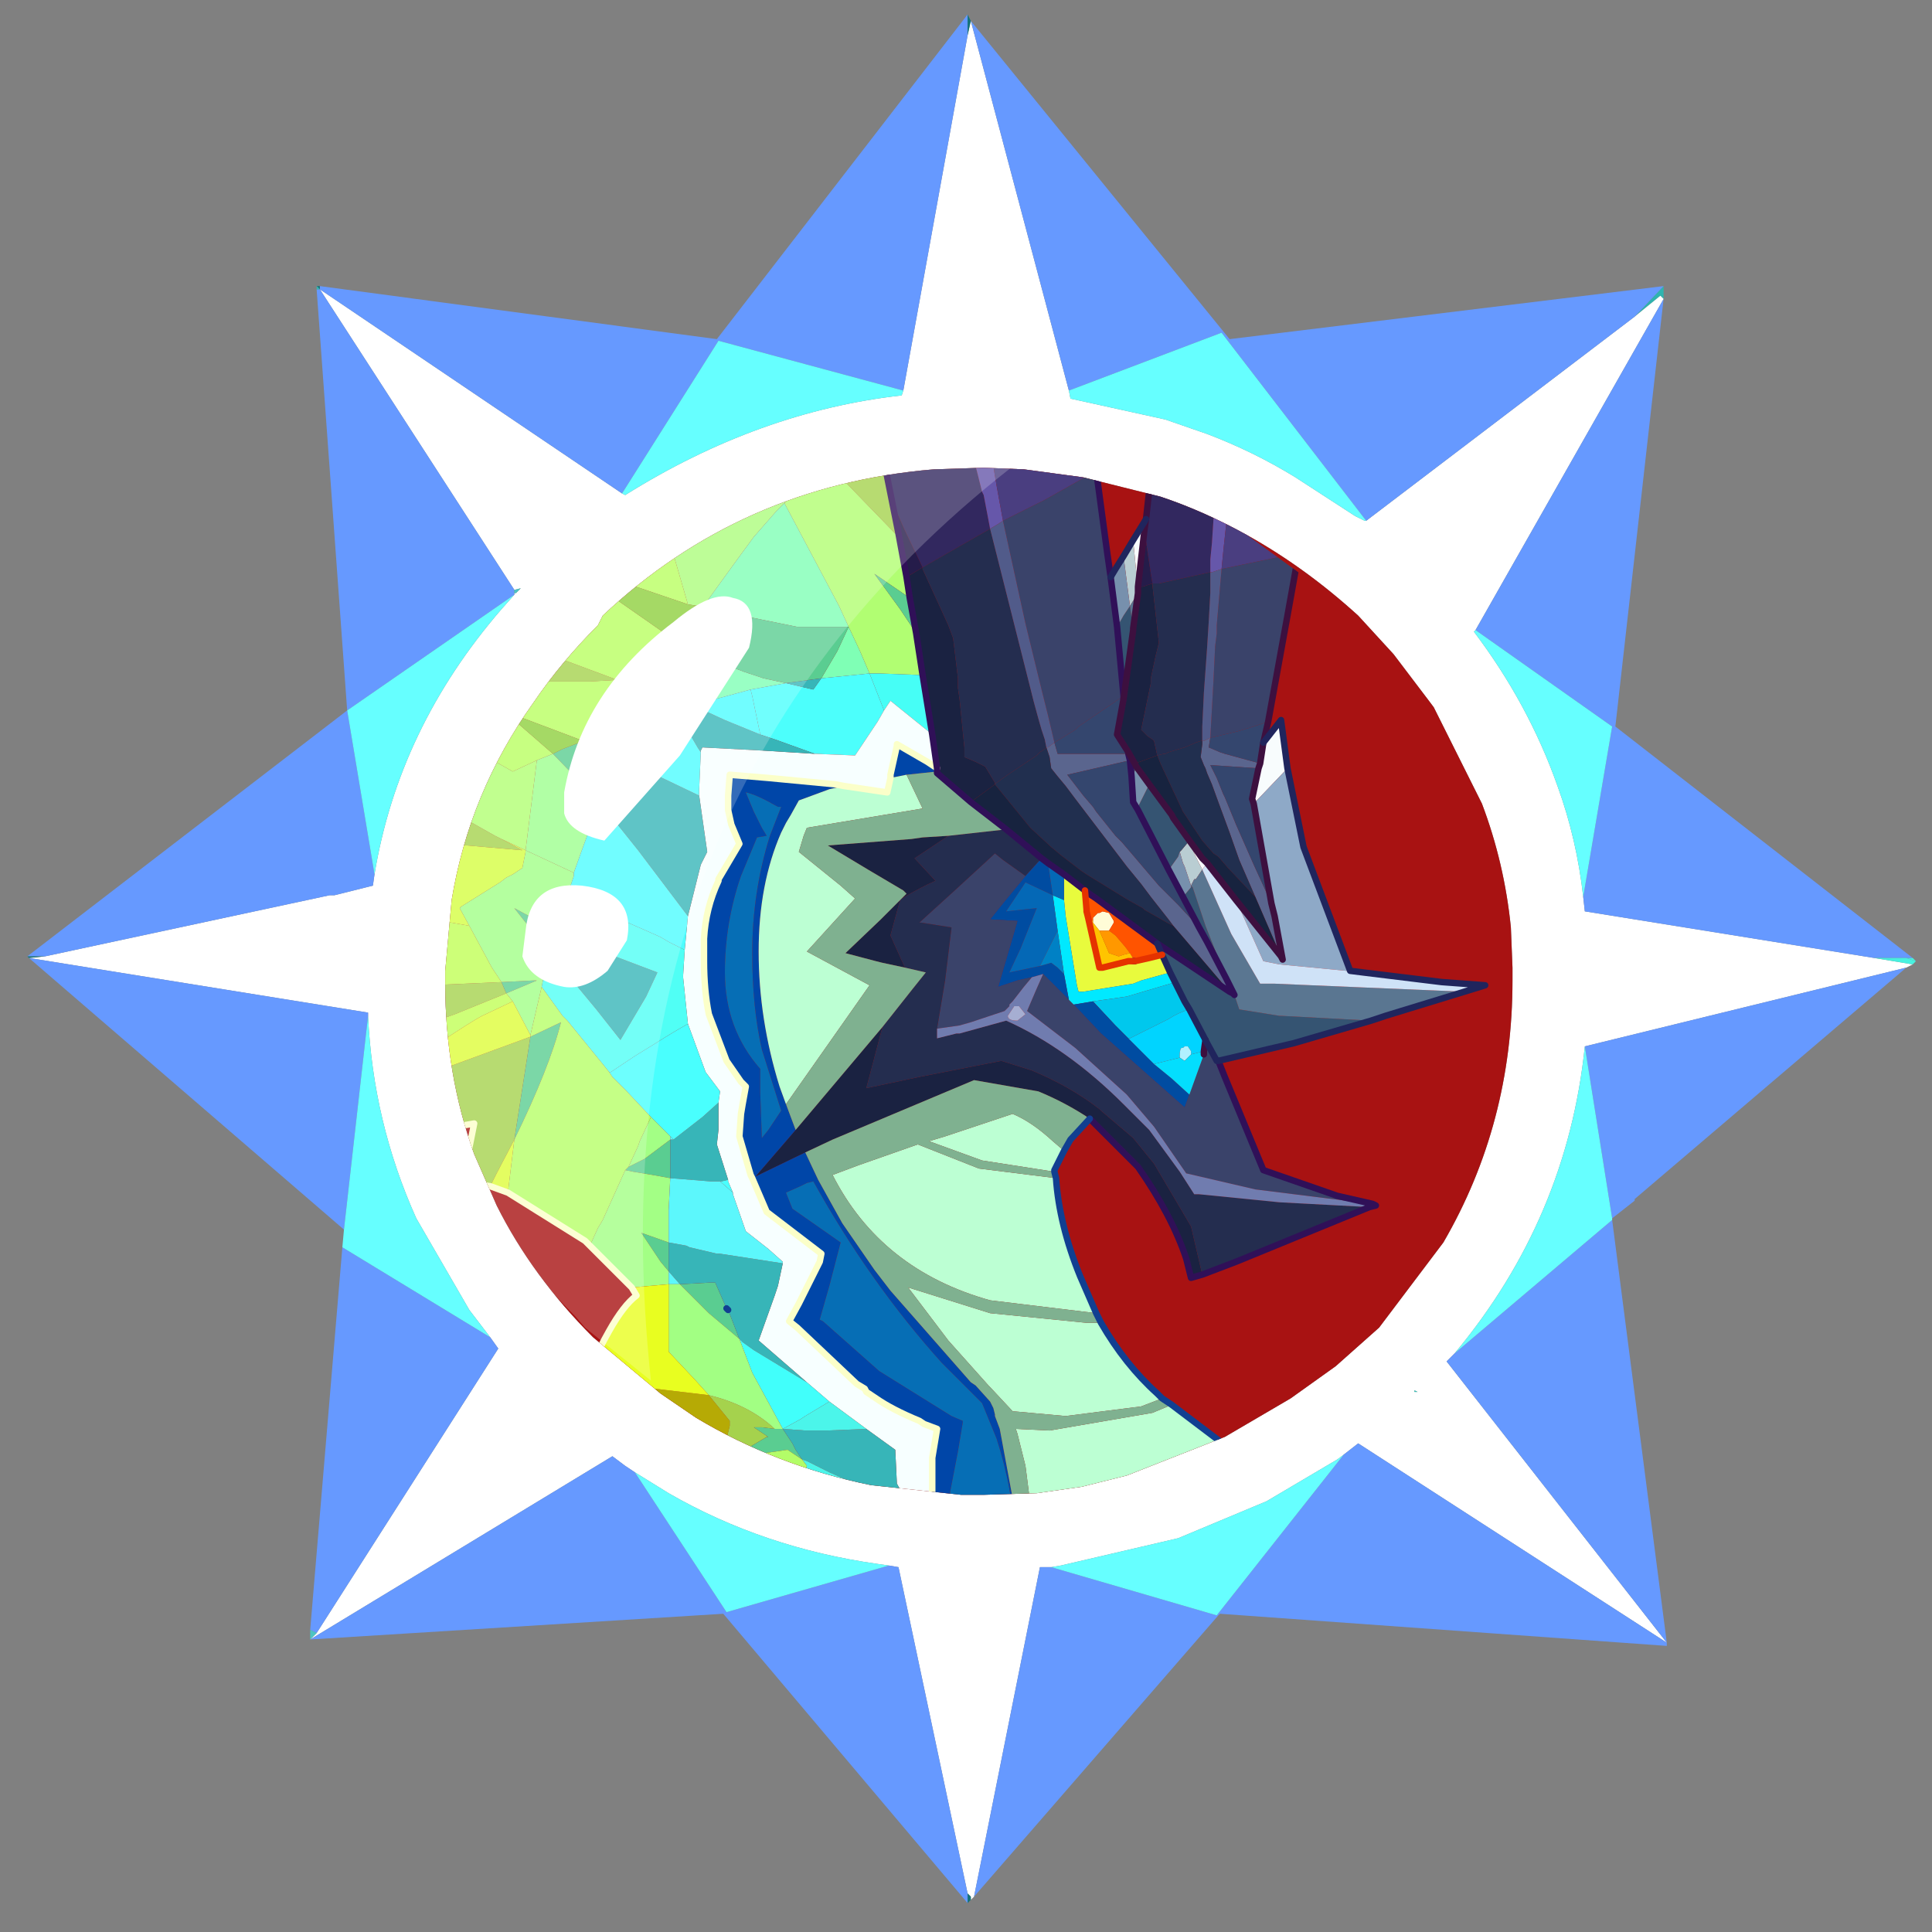<?xml version="1.0" encoding="UTF-8" standalone="no"?>
<svg xmlns:ffdec="https://www.free-decompiler.com/flash" xmlns:xlink="http://www.w3.org/1999/xlink" ffdec:objectType="frame" height="30.05px" width="30.05px" xmlns="http://www.w3.org/2000/svg">
  <rect width="100%" height="100%" fill="#808080" stroke="none"/>
  <g transform="matrix(1.0, 0.0, 0.0, 1.0, 0.05, 0.0)">
    <use ffdec:characterId="1" height="30.0" transform="matrix(1.0, 0.0, 0.0, 1.0, 0.0, 0.0)" width="30.0" xlink:href="#shape0"/>
    <use ffdec:characterId="8" height="30.0" transform="matrix(1.0, 0.0, 0.0, 1.0, -0.05, 0.05)" width="30.0" xlink:href="#sprite0"/>
  </g>
  <defs>
    <g id="shape0" transform="matrix(1.0, 0.0, 0.0, 1.0, 0.0, 0.0)">
      <path d="M0.0 0.0 L30.0 0.0 30.0 30.0 0.0 30.0 0.0 0.0" fill="#33cc66" fill-opacity="0.0" fill-rule="evenodd" stroke="none"/>
    </g>
    <g id="sprite0" transform="matrix(1.0, 0.0, 0.0, 1.0, 0.05, 0.0)">
      <use ffdec:characterId="7" height="60.0" transform="matrix(0.5, 0.0, 0.0, 0.5, -0.05, 0.0)" width="60.0" xlink:href="#sprite1"/>
    </g>
    <g id="sprite1" transform="matrix(1.0, 0.0, 0.0, 1.0, 0.0, 0.0)">
      <use ffdec:characterId="2" height="60.0" transform="matrix(1.0, 0.0, 0.0, 1.0, 0.0, 0.0)" width="60.0" xlink:href="#shape1"/>
      <use ffdec:characterId="5" height="37.35" transform="matrix(1.0, 0.0, 0.0, 1.0, 2.95, 10.6)" width="44.1" xlink:href="#sprite2"/>
      <use ffdec:characterId="6" height="28.4" transform="matrix(1.0, 0.0, 0.0, 1.0, 13.4, 14.45)" width="18.05" xlink:href="#shape4"/>
    </g>
    <g id="shape1" transform="matrix(1.0, 0.0, 0.0, 1.0, 0.0, 0.0)">
      <path d="M0.0 0.0 L60.0 0.0 60.0 60.0 0.0 60.0 0.0 0.0" fill="#33cc66" fill-opacity="0.0" fill-rule="evenodd" stroke="none"/>
      <path d="M50.85 9.75 L51.75 8.8 51.75 9.2 51.65 9.1 50.85 9.75 M59.5 29.7 L59.6 29.8 59.3 29.7 59.5 29.7" fill="url(#gradient0)" fill-rule="evenodd" stroke="none"/>
      <path d="M50.85 9.75 L51.65 9.1 51.75 9.2 45.9 19.5 45.85 19.55 Q47.55 21.8 48.45 24.35 49.05 26.0 49.25 27.8 L49.3 28.25 58.3 29.7 59.5 29.9 59.3 30.0 49.3 32.45 Q48.75 37.8 45.25 42.0 L45.0 42.25 51.85 51.0 42.25 44.8 41.8 45.15 41.6 45.3 39.4 46.6 36.65 47.75 33.0 48.6 32.7 48.65 32.35 48.65 30.3 58.9 30.2 59.0 30.2 58.9 30.1 58.8 27.95 48.65 27.65 48.6 27.3 48.55 Q23.75 48.05 20.8 46.35 L19.75 45.7 19.45 45.5 19.05 45.2 9.65 50.9 9.85 50.7 15.5 41.85 15.25 41.5 14.6 40.65 12.95 37.8 Q11.6 34.8 11.45 31.5 L11.45 31.4 0.9 29.7 1.4 29.65 10.25 27.75 10.4 27.75 11.6 27.45 11.65 27.1 Q12.4 22.55 15.6 18.85 L16.0 18.4 16.0 18.35 16.05 18.35 16.2 18.2 16.0 18.25 9.95 8.9 19.35 15.25 19.45 15.3 Q23.6 12.7 28.05 12.2 L28.1 12.05 30.1 1.0 30.2 0.55 33.25 12.05 33.3 12.3 36.25 12.95 37.55 13.4 Q39.0 13.95 40.3 14.75 L42.15 15.95 42.45 16.1 42.5 16.1 50.85 9.75 M44.45 21.7 L43.35 20.25 42.25 19.05 Q40.6 17.55 38.8 16.55 37.45 15.8 36.1 15.35 L33.7 14.75 31.85 14.5 30.6 14.45 29.05 14.5 Q23.05 15.0 18.75 19.05 L18.6 19.35 Q17.45 20.5 16.6 21.75 14.6 24.55 14.05 27.9 L13.85 30.1 13.85 30.4 13.85 30.5 Q13.85 33.3 14.75 35.8 L15.45 37.4 Q16.55 39.6 18.45 41.5 L18.75 41.75 20.55 43.25 21.65 44.0 Q24.15 45.5 27.1 46.1 L29.9 46.4 30.6 46.4 32.25 46.35 33.65 46.15 35.05 45.8 38.1 44.6 40.15 43.4 41.55 42.4 42.9 41.2 44.9 38.55 Q47.05 34.85 47.05 30.4 L47.05 30.0 47.0 28.75 Q46.8 26.75 46.1 24.9 L44.6 21.9 44.45 21.7 M44.0 43.2 L44.1 43.2 44.0 43.15 44.0 43.2" fill="#ffffff" fill-rule="evenodd" stroke="none"/>
      <path d="M51.75 8.8 L50.85 9.75 42.5 16.1 38.0 10.25 33.25 12.05 30.2 0.55 38.25 10.45 51.75 8.8 M45.9 19.5 L51.75 9.2 50.25 22.5 59.5 29.7 59.3 29.7 58.3 29.7 49.3 28.25 49.25 27.8 50.15 22.5 45.9 19.5 M59.3 30.0 L50.85 37.2 50.85 37.25 50.15 37.8 49.3 32.45 59.3 30.0 M50.15 37.85 L51.85 51.0 51.85 51.1 37.95 50.1 37.9 50.15 30.3 58.9 32.35 48.65 32.7 48.65 37.85 50.15 41.8 45.15 42.25 44.8 51.85 51.0 45.0 42.25 45.25 42.0 50.15 37.85 M30.1 59.1 L22.5 50.1 9.65 50.9 19.05 45.2 19.45 45.5 19.75 45.7 22.6 50.05 27.65 48.6 27.95 48.65 30.1 58.8 30.1 59.1 M9.65 50.6 L10.65 38.7 15.25 41.5 15.5 41.85 9.85 50.7 9.65 50.6 M10.7 38.15 L0.9 29.7 11.45 31.4 11.45 31.5 10.7 38.15 M0.85 29.65 L10.8 22.0 9.85 8.9 9.95 8.9 9.95 8.8 22.3 10.45 30.1 0.35 30.1 1.0 28.1 12.05 22.35 10.5 19.35 15.25 9.95 8.9 16.0 18.25 16.0 18.35 16.0 18.4 10.8 22.0 11.65 27.1 11.6 27.45 10.4 27.75 10.25 27.75 1.4 29.65 0.85 29.65" fill="#6699ff" fill-rule="evenodd" stroke="none"/>
      <path d="M33.25 12.05 L38.0 10.25 42.5 16.1 42.45 16.1 42.15 15.95 40.3 14.75 Q39.0 13.95 37.55 13.4 L36.25 12.95 33.3 12.3 33.25 12.05 M49.25 27.8 Q49.05 26.0 48.45 24.35 47.55 21.8 45.85 19.55 L45.9 19.5 50.15 22.5 49.25 27.8 M50.15 37.8 L50.15 37.85 45.25 42.0 Q48.75 37.8 49.3 32.45 L50.15 37.8 M10.65 38.7 L10.7 38.15 11.45 31.5 Q11.6 34.8 12.95 37.8 L14.6 40.65 15.25 41.5 10.65 38.7 M28.1 12.05 L28.05 12.2 Q23.6 12.7 19.45 15.3 L19.35 15.25 22.35 10.5 28.1 12.05 M16.0 18.4 L15.6 18.85 Q12.4 22.55 11.65 27.1 L10.8 22.0 16.0 18.4 M19.75 45.7 L20.8 46.35 Q23.75 48.05 27.3 48.55 L27.65 48.6 22.6 50.05 19.75 45.7 M32.7 48.65 L33.0 48.6 36.65 47.75 39.4 46.6 41.6 45.3 41.8 45.15 37.85 50.15 32.7 48.65" fill="#66ffff" fill-rule="evenodd" stroke="none"/>
      <path d="M44.45 21.7 L44.6 21.9 46.1 24.9 Q46.8 26.75 47.0 28.75 L47.05 30.0 47.05 30.4 Q47.05 34.85 44.9 38.55 L42.9 41.2 41.55 42.4 40.15 43.4 38.1 44.6 35.05 45.8 33.65 46.15 32.25 46.35 30.6 46.4 29.9 46.4 27.1 46.1 Q24.15 45.5 21.65 44.0 L20.55 43.25 18.75 41.75 18.45 41.5 Q16.55 39.6 15.45 37.4 L14.75 35.8 Q13.85 33.3 13.85 30.5 L13.85 30.4 13.85 30.1 14.05 27.9 Q14.6 24.55 16.6 21.75 17.45 20.5 18.6 19.35 L18.75 19.05 Q23.05 15.0 29.05 14.5 L30.6 14.45 31.85 14.5 33.7 14.75 36.1 15.35 Q37.45 15.8 38.8 16.55 40.6 17.55 42.25 19.05 L43.35 20.25 44.45 21.7" fill="#a81212" fill-rule="evenodd" stroke="none"/>
      <path d="M59.6 29.8 L59.5 29.9 58.3 29.7 59.3 29.7 59.6 29.8" fill="url(#gradient1)" fill-rule="evenodd" stroke="none"/>
      <path d="M30.2 59.0 L30.1 59.1 30.1 58.8 30.2 58.9 30.2 59.0 M44.0 43.2 L44.0 43.15 44.1 43.2 44.0 43.2" fill="url(#gradient2)" fill-rule="evenodd" stroke="none"/>
      <path d="M30.1 0.35 L30.2 0.55 30.1 1.0 30.1 0.35" fill="url(#gradient3)" fill-rule="evenodd" stroke="none"/>
      <path d="M9.85 8.8 L9.95 8.8 9.95 8.9 9.85 8.8" fill="url(#gradient4)" fill-rule="evenodd" stroke="none"/>
      <path d="M9.85 8.9 L9.85 8.8 9.95 8.9 9.85 8.9" fill="url(#gradient5)" fill-rule="evenodd" stroke="none"/>
      <path d="M9.65 50.9 L9.65 50.6 9.85 50.7 9.65 50.9 M16.0 18.25 L16.2 18.2 16.05 18.35 16.0 18.35 16.0 18.25" fill="#4dc4c2" fill-rule="evenodd" stroke="none"/>
      <path d="M0.9 29.7 L0.85 29.65 1.4 29.65 0.9 29.7" fill="url(#gradient6)" fill-rule="evenodd" stroke="none"/>
    </g>
    <linearGradient gradientTransform="matrix(0.01, 0.0, 0.0, 0.013, 51.35, 19.05)" gradientUnits="userSpaceOnUse" id="gradient0" spreadMethod="pad" x1="-819.2" x2="819.2">
      <stop offset="0.0" stop-color="#14737c"/>
      <stop offset="1.0" stop-color="#48f2e0"/>
    </linearGradient>
    <linearGradient gradientTransform="matrix(0.009, 0.0, 0.0, 0.013, 51.85, 40.2)" gradientUnits="userSpaceOnUse" id="gradient1" spreadMethod="pad" x1="-819.2" x2="819.2">
      <stop offset="0.0" stop-color="#14737c"/>
      <stop offset="1.0" stop-color="#48f2e0"/>
    </linearGradient>
    <linearGradient gradientTransform="matrix(0.013, 0.0, 0.0, 0.01, 40.9, 51.1)" gradientUnits="userSpaceOnUse" id="gradient2" spreadMethod="pad" x1="-819.2" x2="819.2">
      <stop offset="0.0" stop-color="#14737c"/>
      <stop offset="1.0" stop-color="#48f2e0"/>
    </linearGradient>
    <linearGradient gradientTransform="matrix(0.013, 0.0, 0.0, 0.01, 40.9, 8.55)" gradientUnits="userSpaceOnUse" id="gradient3" spreadMethod="pad" x1="-819.2" x2="819.2">
      <stop offset="0.0" stop-color="#14737c"/>
      <stop offset="1.0" stop-color="#48f2e0"/>
    </linearGradient>
    <linearGradient gradientTransform="matrix(0.012, 0.0, 0.0, 0.01, 19.85, 8.45)" gradientUnits="userSpaceOnUse" id="gradient4" spreadMethod="pad" x1="-819.2" x2="819.2">
      <stop offset="0.0" stop-color="#14737c"/>
      <stop offset="1.0" stop-color="#48f2e0"/>
    </linearGradient>
    <linearGradient gradientTransform="matrix(0.01, 0.0, 0.0, 0.013, 9.2, 19.05)" gradientUnits="userSpaceOnUse" id="gradient5" spreadMethod="pad" x1="-819.2" x2="819.2">
      <stop offset="0.0" stop-color="#14737c"/>
      <stop offset="1.0" stop-color="#48f2e0"/>
    </linearGradient>
    <linearGradient gradientTransform="matrix(0.01, 0.0, 0.0, 0.013, 8.8, 40.0)" gradientUnits="userSpaceOnUse" id="gradient6" spreadMethod="pad" x1="-819.2" x2="819.2">
      <stop offset="0.0" stop-color="#14737c"/>
      <stop offset="1.0" stop-color="#48f2e0"/>
    </linearGradient>
    <g id="sprite2" transform="matrix(1.0, 0.0, 0.0, 1.0, 10.9, 3.85)">
      <clipPath id="clipPath0" transform="matrix(1.0, 0.0, 0.0, 1.0, 0.0, 0.0)">
        <path d="M30.75 7.45 L32.25 10.45 Q32.95 12.3 33.15 14.3 L33.2 15.55 33.2 15.95 Q33.2 20.4 31.05 24.1 L29.05 26.75 27.7 27.95 26.3 28.95 24.25 30.15 21.2 31.35 19.8 31.7 18.4 31.9 16.75 31.95 16.05 31.95 13.25 31.65 Q10.3 31.05 7.8 29.55 L6.7 28.8 4.9 27.3 4.6 27.05 Q2.7 25.15 1.6 22.95 L0.9 21.35 Q0.0 18.85 0.0 16.05 L0.0 15.95 0.0 15.65 0.2 13.45 Q0.75 10.1 2.75 7.3 3.6 6.05 4.75 4.9 L4.9 4.6 Q9.2 0.55 15.2 0.05 L16.75 0.0 18.0 0.05 19.85 0.3 22.25 0.9 Q23.6 1.35 24.95 2.1 L28.4 4.6 29.5 5.8 30.6 7.25 30.75 7.45" fill="#a81212" fill-rule="evenodd" stroke="none"/>
      </clipPath>
      <g clip-path="url(#clipPath0)">
        <use ffdec:characterId="4" height="37.35" transform="matrix(1.0, 0.0, 0.0, 1.0, -10.9, -3.85)" width="43.35" xlink:href="#shape3"/>
      </g>
    </g>
    <g id="shape3" transform="matrix(1.0, 0.0, 0.0, 1.0, 10.9, 3.85)">
      <path d="M7.55 -2.0 Q7.65 -1.9 7.8 -1.85 L7.8 -2.0 8.3 -3.45 8.5 -3.75 9.05 -3.75 9.3 -1.5 9.55 -0.1 9.1 0.2 9.05 0.25 8.35 -0.65 7.85 -1.45 7.55 -2.0 M4.6 33.4 L2.4 33.4 2.4 33.05 2.4 32.2 4.6 33.4 M4.75 31.55 L5.9 31.05 5.5 29.9 4.5 28.7 6.1 28.6 8.2 28.85 8.85 29.65 8.85 29.8 8.6 30.85 6.9 31.15 4.8 31.65 4.75 31.55 M-0.25 20.6 L-0.7 20.65 -1.65 20.75 -4.15 20.85 -6.9 20.65 -3.95 19.9 -2.75 19.55 -1.55 19.2 -0.35 18.8 -0.25 20.6 M-5.35 18.95 L-5.2 18.25 -5.2 18.1 -5.75 17.9 -7.1 17.4 Q-9.1 16.6 -10.65 15.2 L-8.8 15.65 -2.85 16.1 -2.8 16.1 -1.4 16.1 -0.5 16.1 -0.4 17.25 -3.55 18.4 -5.35 18.95 M-7.95 13.5 L-7.9 13.45 -8.4 11.9 -8.5 10.8 -4.35 12.45 -1.7 13.2 -1.85 13.55 -1.9 13.6 -3.5 13.7 -7.4 13.55 -7.95 13.5 M-7.2 9.9 L-6.85 9.55 -8.4 5.7 Q-9.5 2.6 -9.8 0.5 L-9.25 1.0 -8.55 2.1 Q-6.4 5.45 -4.6 7.1 L-0.4 10.35 -0.45 10.5 -1.05 11.6 -3.4 11.2 Q-5.55 10.7 -7.2 9.9 M-5.8 2.9 L-5.75 2.9 -5.3 2.8 -5.2 2.5 -5.05 2.15 Q-4.7 1.3 -4.7 0.85 -4.7 -0.2 -5.05 -1.05 L-4.75 -0.95 -2.65 1.65 -0.6 3.9 -0.2 4.2 Q1.05 4.95 2.8 5.65 L2.6 5.8 1.95 6.65 -0.25 6.45 -0.5 6.45 -1.95 5.6 -3.7 4.45 -4.15 4.15 -5.8 2.9 M-1.2 -0.4 L-0.05 -0.35 1.45 -0.45 1.6 0.0 2.4 1.7 2.55 2.0 2.9 2.75 2.3 2.35 0.45 1.0 -1.2 -0.4 M3.25 -0.8 L3.35 -1.25 3.45 -1.95 3.2 -3.1 2.9 -3.7 5.8 -1.2 6.4 -0.65 7.9 1.05 7.65 1.25 5.9 0.45 5.2 0.15 3.3 -0.6 3.25 -0.8" fill="#b6aa05" fill-rule="evenodd" stroke="none"/>
      <path d="M2.85 -3.75 L3.45 -3.75 6.4 -2.65 7.55 -2.0 7.85 -1.45 8.35 -0.65 9.05 0.25 7.9 1.05 6.4 -0.65 5.8 -1.2 2.9 -3.7 2.85 -3.75 M9.05 -3.75 L9.3 -3.75 Q9.9 -2.75 10.6 -2.1 L10.65 -2.05 10.75 -1.9 11.3 -1.1 9.55 -0.1 9.3 -1.5 9.05 -3.75 M7.65 1.25 L6.8 1.9 5.05 3.4 4.45 3.15 4.05 1.6 3.95 1.1 3.3 -0.6 5.2 0.15 5.9 0.45 7.65 1.25 M4.75 3.7 L4.6 3.8 4.5 3.5 4.75 3.7" fill="#f1fe18" fill-rule="evenodd" stroke="none"/>
      <path d="M-6.9 20.65 L-7.35 20.55 -6.45 20.05 Q-5.65 19.55 -5.35 18.95 L-3.55 18.4 -3.95 19.9 -6.9 20.65 M-4.75 -0.95 L-3.6 -0.65 -1.2 -0.4 0.45 1.0 2.3 2.35 2.9 2.75 2.55 2.0 2.4 1.7 1.6 0.0 1.45 -0.45 2.7 -0.65 3.05 -0.7 3.2 -0.7 3.25 -0.8 3.3 -0.6 3.95 1.1 4.05 1.6 4.45 3.15 3.8 2.85 4.45 3.45 4.5 3.5 4.6 3.8 2.85 5.5 2.8 5.65 Q1.05 4.95 -0.2 4.2 L-0.6 3.9 -2.65 1.65 -4.75 -0.95 M1.95 6.65 L1.45 7.3 1.4 7.4 0.6 8.6 -2.35 6.05 -2.4 6.0 -2.75 5.6 -3.7 4.45 -1.95 5.6 -0.5 6.45 -0.25 6.45 1.95 6.65 M-2.85 16.1 L-2.75 16.05 -2.8 16.1 -2.85 16.1" fill="#efff16" fill-rule="evenodd" stroke="none"/>
      <path d="M9.55 -0.1 L11.3 -1.1 11.95 -0.2 11.3 0.35 10.55 1.1 10.3 1.35 9.6 2.15 9.05 2.9 8.0 4.35 7.85 4.3 7.55 4.25 7.1 2.7 6.8 1.9 7.65 1.25 8.2 1.5 7.9 1.05 9.05 0.25 9.55 0.8 9.7 0.95 9.65 0.65 9.55 -0.1" fill="#acfd7d" fill-rule="evenodd" stroke="none"/>
      <path d="M11.65 -1.3 L12.7 -0.8 13.6 -0.45 13.9 1.05 14.1 2.05 14.0 2.05 12.45 0.45 11.95 -0.2 11.3 -1.1 11.65 -1.3 M10.4 33.4 L10.05 33.4 9.85 33.2 10.4 33.3 10.4 33.4 M1.4 22.35 L0.4 22.2 0.7 21.4 0.9 20.4 -0.25 20.6 -0.35 18.8 2.65 17.7 2.15 20.9 1.6 21.95 1.4 22.35 M9.05 0.25 L9.1 0.2 9.55 -0.1 9.65 0.65 9.7 0.95 9.55 0.8 9.05 0.25 M7.9 1.05 L8.2 1.5 7.65 1.25 7.9 1.05 M2.8 5.65 L5.35 6.6 4.5 6.65 3.55 6.65 1.95 6.65 2.6 5.8 2.8 5.65 M-0.4 10.35 L1.55 11.45 1.75 11.55 2.4 11.9 -1.05 11.6 -0.45 10.5 -0.4 10.35 M-1.7 13.2 L-0.7 13.45 -1.75 13.6 -1.85 13.55 -1.7 13.2 M1.9 16.35 L0.3 17.0 -0.4 17.25 -0.5 16.1 1.75 16.0 1.9 16.35 M10.25 29.9 L9.85 29.85 9.6 29.85 10.05 30.15 10.0 30.15 8.9 30.8 8.6 30.85 8.85 29.8 8.85 29.65 8.2 28.85 Q9.45 29.15 10.25 29.9" fill="#a5d24d" fill-rule="evenodd" stroke="none"/>
      <path d="M10.65 -2.05 L11.65 -1.3 11.3 -1.1 10.75 -1.9 10.65 -2.05 M4.5 3.5 L4.45 3.45 3.8 2.85 4.45 3.15 5.05 3.4 4.85 3.55 4.75 3.7 4.5 3.5" fill="#cdcd00" fill-rule="evenodd" stroke="none"/>
      <path d="M13.3 -1.8 L13.0 -3.05 12.65 -3.75 14.6 -3.75 13.3 -1.8 M22.0 -0.2 L22.0 -1.2 21.55 -3.75 23.1 -3.75 23.8 -2.2 23.95 -1.85 23.75 -1.7 23.55 -1.5 22.0 -0.2" fill="#4a1677" fill-rule="evenodd" stroke="none"/>
      <path d="M13.6 -0.45 L13.3 -1.8 14.6 -3.75 15.65 -3.75 16.5 -0.05 16.7 0.75 16.75 0.85 16.95 1.9 14.85 3.1 14.3 1.95 13.9 1.05 13.6 -0.45 M21.8 1.6 L22.0 -0.2 23.55 -1.5 23.75 -1.7 23.95 -1.85 24.1 -1.6 24.1 -1.5 23.85 2.35 23.8 2.85 23.8 3.25 22.2 3.6 22.0 3.6 21.95 3.3 21.75 1.95 21.8 1.6" fill="#32285f" fill-rule="evenodd" stroke="none"/>
      <path d="M15.65 -3.75 L16.45 -3.75 17.05 -0.05 17.15 0.55 17.35 1.65 17.2 1.75 16.95 1.9 16.75 0.85 16.7 0.75 16.5 -0.05 15.65 -3.75 M26.85 -1.3 L26.95 -1.15 25.4 -1.35 25.25 -1.35 24.75 -1.4 Q24.4 0.5 24.15 3.15 L24.0 3.2 23.85 3.25 23.8 3.25 23.8 2.85 23.85 2.35 24.1 -1.5 24.1 -1.6 23.95 -1.85 24.1 -1.95 24.25 -2.1 24.45 -2.25 24.6 -2.0 25.3 -1.75 26.3 -1.45 26.85 -1.3 M24.3 -1.8 L24.35 -1.6 24.45 -1.5 24.75 -1.55 24.65 -1.85 24.45 -1.95 24.4 -1.95 24.3 -1.8" fill="#6657aa" fill-rule="evenodd" stroke="none"/>
      <path d="M16.45 -3.75 L19.6 -3.75 20.25 0.1 18.65 1.0 18.05 1.3 17.35 1.65 17.15 0.55 17.05 -0.05 16.45 -3.75 M25.65 -3.2 L25.85 -2.95 26.85 -1.3 26.3 -1.45 25.3 -1.75 24.6 -2.0 24.45 -2.25 25.0 -2.65 25.65 -3.2 M26.95 -1.15 L26.95 -1.1 26.55 2.65 24.15 3.15 Q24.4 0.5 24.75 -1.4 L25.25 -1.35 25.4 -1.35 26.95 -1.15" fill="#4a3e80" fill-rule="evenodd" stroke="none"/>
      <path d="M23.1 -3.75 L23.7 -3.75 24.45 -2.25 24.25 -2.1 24.1 -1.95 23.95 -1.85 23.8 -2.2 23.1 -3.75" fill="#8237c4" fill-rule="evenodd" stroke="none"/>
      <path d="M23.7 -3.75 L25.3 -3.75 25.65 -3.2 25.0 -2.65 24.45 -2.25 23.7 -3.75" fill="#6c30a1" fill-rule="evenodd" stroke="none"/>
      <path d="M24.3 -1.8 L24.4 -1.95 24.45 -1.95 24.65 -1.85 24.75 -1.55 24.45 -1.5 24.35 -1.6 24.3 -1.8" fill="#9e8fe2" fill-rule="evenodd" stroke="none"/>
      <path d="M20.25 0.1 L20.6 2.7 20.7 3.4 20.9 4.95 21.1 7.1 19.7 8.05 19.6 8.15 18.95 8.55 18.75 7.7 18.55 6.9 18.05 4.85 17.35 1.65 18.05 1.3 18.65 1.0 20.25 0.1 M26.55 2.65 L26.2 4.6 25.6 7.9 25.15 8.05 24.65 8.2 23.8 8.4 23.9 6.6 23.95 5.55 24.0 5.15 24.0 4.9 24.15 3.15 26.55 2.65 M24.05 18.45 L24.25 18.95 25.45 21.85 27.75 22.65 28.85 22.9 28.8 22.9 25.2 22.45 23.05 21.95 22.05 20.5 21.2 19.5 19.6 18.05 18.1 16.9 18.4 16.2 18.6 15.75 19.4 16.55 19.55 16.7 20.4 17.6 23.0 19.9 23.15 19.5 23.6 18.25 23.7 17.95 23.7 17.9 24.0 18.45 24.05 18.45 M15.3 17.45 L15.55 15.95 15.75 14.3 14.8 14.15 14.75 14.15 15.85 13.15 17.1 12.0 17.35 12.2 18.05 12.7 17.35 13.55 16.95 14.05 17.8 14.1 17.2 16.15 17.8 15.95 18.25 15.85 18.0 16.15 17.65 16.6 17.55 16.7 17.55 16.75 17.4 16.9 16.35 17.25 16.0 17.35 15.3 17.45" fill="#3a436a" fill-rule="evenodd" stroke="none"/>
      <path d="M21.4 2.25 L21.8 1.6 21.75 1.95 21.55 3.7 21.55 3.8 21.4 2.25 M25.45 8.55 L26.0 7.85 26.2 9.35 25.15 10.45 25.1 10.3 25.3 9.35 25.35 9.2 25.45 8.55 M23.55 12.5 L23.3 12.0 23.15 11.6 23.55 12.15 23.6 12.2 23.7 12.3 23.55 12.5" fill="#f8fcfd" fill-rule="evenodd" stroke="none"/>
      <path d="M21.1 2.75 L21.4 2.25 21.55 3.8 21.55 3.9 21.3 4.3 21.1 2.75 M22.85 11.95 L22.9 11.9 23.15 11.6 23.3 12.0 23.55 12.5 23.35 12.8 23.3 12.8 23.2 13.0 23.0 12.4 22.95 12.3 22.85 11.95" fill="#b9cdd2" fill-rule="evenodd" stroke="none"/>
      <path d="M23.55 25.1 L23.2 25.2 23.05 24.6 Q22.6 23.25 21.55 21.75 L20.05 20.25 Q19.3 19.75 18.45 19.4 L16.45 19.05 12.05 20.9 11.2 21.3 9.65 22.05 10.9 20.6 13.6 17.4 13.1 19.3 14.75 18.95 17.3 18.45 18.25 18.75 Q19.45 19.25 20.35 19.95 L20.4 20.0 21.4 20.85 22.05 21.65 23.2 23.6 23.55 25.1 M21.55 3.7 L21.7 3.7 22.0 3.6 22.0 3.65 22.2 5.45 22.1 5.85 21.95 6.55 21.95 6.7 21.65 8.15 21.85 8.35 22.0 8.45 22.05 8.5 22.15 8.95 21.6 9.15 21.45 9.2 21.25 8.85 20.9 8.3 21.1 7.2 21.4 5.05 21.4 5.0 21.55 3.9 21.55 3.8 21.55 3.7 M14.85 3.1 L14.85 3.15 15.65 4.9 15.8 5.3 15.95 6.55 15.95 6.85 16.0 7.2 16.15 8.7 16.15 9.0 16.5 9.15 16.8 9.3 17.1 9.8 17.1 9.85 16.35 10.4 15.3 9.5 15.3 9.45 15.3 9.35 15.15 8.3 14.85 6.45 14.65 5.15 14.45 4.05 14.35 3.4 14.85 3.1 M15.65 11.45 L14.6 12.15 15.25 12.85 Q14.8 13.05 14.2 13.4 L14.35 13.25 14.25 13.15 13.15 12.5 11.9 11.75 14.5 11.55 14.85 11.5 15.65 11.45 M14.15 13.45 L13.85 14.55 14.3 15.55 13.6 15.4 13.4 15.35 12.45 15.1 13.55 14.05 14.15 13.45" fill="#1a2241" fill-rule="evenodd" stroke="none"/>
      <path d="M21.75 1.95 L21.95 3.3 22.0 3.6 21.7 3.7 21.55 3.7 21.75 1.95 M14.85 3.1 L14.35 3.4 14.1 2.05 13.9 1.05 14.3 1.95 14.85 3.1" fill="#251c4a" fill-rule="evenodd" stroke="none"/>
      <path d="M28.75 23.0 L24.6 24.7 23.55 25.1 23.2 23.6 22.05 21.65 21.4 20.85 20.4 20.0 20.35 19.95 Q19.45 19.25 18.25 18.75 L17.3 18.45 14.75 18.95 13.1 19.3 13.6 17.4 14.55 16.2 14.95 15.7 14.3 15.55 13.85 14.55 14.15 13.45 14.2 13.4 Q14.8 13.05 15.25 12.85 L14.6 12.15 15.65 11.45 17.45 11.25 18.55 12.15 18.05 12.7 17.35 12.2 17.1 12.0 15.85 13.15 14.75 14.15 14.8 14.15 15.75 14.3 15.55 15.95 15.3 17.45 15.3 17.75 15.9 17.6 16.0 17.6 17.45 17.2 Q19.35 18.05 21.1 19.8 L21.25 19.95 21.9 20.6 22.85 21.9 23.3 22.6 23.45 22.6 25.95 22.85 28.75 23.0 M22.0 3.6 L22.2 3.6 23.8 3.25 23.8 3.9 23.75 4.8 23.7 5.6 23.6 7.0 23.55 8.05 23.55 8.3 23.55 8.5 23.5 8.5 23.35 8.55 23.0 8.7 22.5 8.85 22.4 8.9 22.35 8.9 22.15 8.95 22.05 8.5 22.0 8.45 21.85 8.35 21.65 8.15 21.95 6.7 21.95 6.55 22.1 5.85 22.2 5.45 22.0 3.65 22.0 3.6 M18.7 8.7 L18.65 8.75 18.5 8.85 18.4 8.95 17.5 9.55 17.15 9.8 17.1 9.85 17.1 9.8 16.8 9.3 16.5 9.15 16.15 9.0 16.15 8.7 16.0 7.2 15.95 6.85 15.95 6.55 15.8 5.3 15.65 4.9 14.85 3.15 14.85 3.1 16.95 1.9 18.2 6.85 18.3 7.25 18.45 7.8 18.55 8.15 18.65 8.45 18.7 8.7" fill="#242d4f" fill-rule="evenodd" stroke="none"/>
      <path d="M28.8 17.2 L26.4 17.9 24.05 18.45 24.0 18.45 23.7 17.9 23.65 17.8 23.15 16.85 23.0 16.6 22.7 16.0 22.55 15.7 22.3 15.15 22.15 14.8 24.4 16.3 24.5 16.35 24.55 16.4 24.7 16.85 25.95 17.05 26.0 17.05 28.8 17.2 M20.9 4.95 L21.1 4.6 21.3 4.3 21.4 5.0 21.4 5.05 21.1 7.2 21.1 7.1 20.9 4.95 M21.25 8.9 L21.25 8.85 21.45 9.2 21.5 9.3 21.5 9.35 21.35 9.6 21.3 9.1 21.25 8.9 M21.55 10.65 L21.55 10.55 21.9 9.85 22.6 10.8 22.6 10.95 22.65 10.9 23.15 11.6 22.9 11.9 22.85 11.95 22.8 12.1 22.55 12.45 22.5 12.5 21.55 10.65 M23.2 13.0 L23.25 13.05 23.55 13.95 23.65 14.25 24.3 15.9 23.7 14.75 23.45 14.3 22.95 13.35 23.2 13.05 23.2 13.0" fill="#355472" fill-rule="evenodd" stroke="none"/>
      <path d="M20.7 3.4 L20.85 3.15 21.1 2.75 21.3 4.3 21.1 4.6 20.9 4.95 20.7 3.4 M21.35 9.6 L21.5 9.35 21.5 9.3 21.9 9.85 21.55 10.55 21.55 10.65 21.4 10.4 21.35 9.6 M22.5 12.5 L22.55 12.45 22.8 12.1 22.85 11.95 22.95 12.3 23.0 12.4 23.2 13.0 23.2 13.05 22.95 13.35 22.5 12.5" fill="#7790ad" fill-rule="evenodd" stroke="none"/>
      <path d="M31.7 16.3 L29.25 17.05 28.8 17.2 26.0 17.05 25.95 17.05 24.7 16.85 24.55 16.4 24.3 15.9 23.65 14.25 23.55 13.95 23.25 13.05 23.2 13.0 23.3 12.8 23.35 12.8 23.55 12.5 24.45 14.5 25.35 16.05 25.8 16.05 28.15 16.15 31.7 16.3 M21.4 5.0 L21.3 4.3 21.55 3.9 21.4 5.0 M22.65 10.9 L22.6 10.95 22.6 10.8 22.65 10.9" fill="#5a7691" fill-rule="evenodd" stroke="none"/>
      <path d="M16.95 1.9 L17.2 1.75 17.35 1.65 18.05 4.85 18.55 6.9 18.75 7.7 18.95 8.55 18.75 8.7 18.7 8.7 18.65 8.45 18.55 8.15 18.45 7.8 18.3 7.25 18.2 6.85 16.95 1.9 M23.8 3.25 L23.85 3.25 24.0 3.2 24.15 3.15 24.0 4.9 24.0 5.15 23.95 5.55 23.9 6.6 23.8 8.4 23.6 8.5 23.55 8.5 23.55 8.3 23.55 8.05 23.6 7.0 23.7 5.6 23.75 4.8 23.8 3.9 23.8 3.25" fill="#515b8a" fill-rule="evenodd" stroke="none"/>
      <path d="M23.55 8.5 L23.6 8.5 23.8 8.4 23.75 8.7 24.1 8.85 24.25 8.9 25.35 9.2 25.3 9.35 23.8 9.25 24.0 9.65 24.2 10.15 24.25 10.25 24.6 11.1 25.15 12.35 25.7 13.55 25.8 13.95 26.05 15.3 26.0 15.2 25.2 13.35 24.7 12.2 24.4 11.35 24.05 10.4 23.85 9.85 23.7 9.5 23.65 9.35 23.6 9.25 23.5 9.0 23.55 8.6 23.55 8.5 M21.25 8.9 L21.3 9.1 19.35 9.55 19.85 10.2 20.15 10.55 20.25 10.7 20.85 11.45 21.05 11.65 22.2 13.0 22.8 13.6 23.45 14.3 23.7 14.75 24.3 15.9 24.55 16.4 24.5 16.35 24.4 16.3 22.65 14.25 22.5 14.05 21.95 13.35 21.65 12.95 21.2 12.4 19.6 10.3 19.45 10.1 19.3 9.9 19.05 9.6 18.85 9.35 18.8 9.0 18.75 8.85 18.7 8.7 18.75 8.7 18.95 8.55 19.05 8.9 19.65 8.9 19.8 8.9 21.25 8.9" fill="#5a658e" fill-rule="evenodd" stroke="none"/>
      <path d="M22.15 8.95 L22.35 8.9 22.4 8.9 22.5 8.85 23.0 8.7 23.35 8.55 23.5 8.5 23.55 8.5 23.55 8.6 23.5 9.0 23.6 9.25 23.65 9.35 23.7 9.5 23.85 9.85 24.05 10.4 24.4 11.35 24.7 12.2 25.2 13.35 24.35 12.45 24.05 12.1 23.9 12.0 23.55 11.6 23.35 11.3 22.95 10.7 22.25 9.2 22.15 8.95 M22.65 14.25 L22.45 14.15 21.75 13.75 21.7 13.7 21.25 13.45 19.95 12.65 19.8 12.55 19.15 12.05 18.85 11.8 18.2 11.2 17.1 9.85 17.15 9.8 17.5 9.55 18.4 8.95 18.5 8.85 18.65 8.75 18.7 8.7 18.75 8.85 18.8 9.0 18.85 9.35 19.05 9.6 19.3 9.9 19.45 10.1 19.6 10.3 21.2 12.4 21.65 12.95 21.95 13.35 22.5 14.05 22.65 14.25" fill="#212f4f" fill-rule="evenodd" stroke="none"/>
      <path d="M25.6 7.9 L25.45 8.55 25.35 9.2 24.25 8.9 24.1 8.85 23.75 8.7 23.8 8.4 24.65 8.2 25.15 8.05 25.6 7.9 M25.7 13.55 L25.15 12.35 24.6 11.1 24.25 10.25 24.2 10.15 24.0 9.65 23.8 9.25 25.3 9.35 25.1 10.3 25.15 10.45 25.7 13.55 M21.1 7.1 L21.1 7.2 20.9 8.3 21.25 8.85 21.25 8.9 19.8 8.9 19.65 8.9 19.05 8.9 18.95 8.55 19.6 8.15 19.7 8.05 21.1 7.1 M21.3 9.1 L21.35 9.6 21.4 10.4 21.55 10.65 22.5 12.5 22.95 13.35 23.45 14.3 22.8 13.6 22.2 13.0 21.05 11.65 20.85 11.45 20.25 10.7 20.15 10.55 19.85 10.2 19.35 9.55 21.3 9.1" fill="#34466e" fill-rule="evenodd" stroke="none"/>
      <path d="M25.2 13.35 L26.0 15.2 24.6 13.45 23.7 12.3 23.6 12.2 23.55 12.15 23.15 11.6 22.65 10.9 22.6 10.8 21.9 9.85 21.5 9.3 21.45 9.2 21.6 9.15 22.15 8.95 22.25 9.2 22.95 10.7 23.35 11.3 23.55 11.6 23.9 12.0 24.05 12.1 24.35 12.45 25.2 13.35 M24.4 16.3 L22.15 14.8 20.25 13.4 20.1 13.3 19.9 13.15 19.25 12.65 18.75 12.3 18.55 12.15 17.45 11.25 16.35 10.4 17.1 9.85 18.2 11.2 18.85 11.8 19.15 12.05 19.8 12.55 19.95 12.65 21.25 13.45 21.7 13.7 21.75 13.75 22.45 14.15 22.65 14.25 24.4 16.3" fill="#17233f" fill-rule="evenodd" stroke="none"/>
      <path d="M26.2 9.35 L26.7 11.8 28.15 15.65 28.55 15.7 25.95 15.45 25.45 15.35 24.6 13.45 26.0 15.2 26.05 15.3 25.8 13.95 25.7 13.55 25.15 10.45 26.2 9.35" fill="#8ea9c7" fill-rule="evenodd" stroke="none"/>
      <path d="M28.55 15.7 L31.0 16.0 32.35 16.1 31.7 16.3 28.15 16.15 25.8 16.05 25.35 16.05 24.45 14.5 23.55 12.5 23.7 12.3 24.6 13.45 25.45 15.35 25.95 15.45 28.55 15.7" fill="#cfe2f7" fill-rule="evenodd" stroke="none"/>
      <path d="M20.15 14.1 L20.15 14.0 20.25 13.9 20.3 13.85 20.35 13.85 20.45 13.8 20.65 13.85 20.8 14.1 20.8 14.15 20.65 14.4 20.55 14.4 20.45 14.4 20.35 14.4 20.15 14.15 20.15 14.1" fill="#fffcd7" fill-rule="evenodd" stroke="none"/>
      <path d="M22.15 14.8 L22.3 15.15 21.9 15.25 21.45 15.35 21.3 15.1 21.15 14.9 20.85 14.55 20.65 14.4 20.8 14.15 20.8 14.1 20.65 13.85 20.45 13.8 20.35 13.85 20.3 13.85 20.25 13.9 20.15 14.0 20.15 14.1 20.0 14.0 19.95 13.8 19.95 13.75 19.9 13.15 20.1 13.3 20.25 13.4 22.15 14.8" fill="#ff5400" fill-rule="evenodd" stroke="none"/>
      <path d="M20.35 14.4 L20.45 14.4 20.55 14.4 20.65 14.4 20.85 14.55 21.15 14.9 21.3 15.1 21.1 15.15 20.95 15.2 20.65 15.1 20.35 14.4" fill="#ff9800" fill-rule="evenodd" stroke="none"/>
      <path d="M22.3 15.15 L22.55 15.7 21.65 15.95 21.4 16.05 20.15 16.25 19.85 16.3 19.7 16.3 19.65 16.1 19.3 13.95 19.25 13.45 19.25 12.95 19.25 12.65 19.9 13.15 19.95 13.75 19.95 13.8 20.0 14.0 20.35 15.55 20.45 15.55 21.25 15.35 21.4 15.35 21.45 15.35 21.9 15.25 22.3 15.15" fill="#e8fb3d" fill-rule="evenodd" stroke="none"/>
      <path d="M20.15 14.1 L20.15 14.15 20.35 14.4 20.65 15.1 20.95 15.2 21.1 15.15 21.3 15.1 21.45 15.35 21.4 15.35 21.25 15.35 20.45 15.55 20.35 15.55 20.0 14.0 20.15 14.1" fill="#ffc400" fill-rule="evenodd" stroke="none"/>
      <path d="M22.55 15.7 L22.7 16.0 22.55 16.05 21.2 16.45 20.15 16.6 19.55 16.7 19.4 16.55 19.25 15.75 19.05 14.4 18.9 13.3 19.25 13.45 19.3 13.95 19.65 16.1 19.7 16.3 19.85 16.3 20.15 16.25 21.4 16.05 21.65 15.95 22.55 15.7" fill="#00e9ff" fill-rule="evenodd" stroke="none"/>
      <path d="M22.7 16.0 L23.0 16.6 23.15 16.85 Q22.8 16.95 22.5 17.15 L21.3 17.75 21.25 17.75 20.9 17.4 20.85 17.35 20.15 16.6 21.2 16.45 22.55 16.05 22.7 16.0" fill="#00c8ed" fill-rule="evenodd" stroke="none"/>
      <path d="M20.15 16.6 L20.85 17.35 20.9 17.4 21.25 17.75 22.05 18.55 22.6 19.0 23.15 19.5 23.0 19.9 20.4 17.6 19.55 16.7 20.15 16.6 M18.05 12.7 L18.55 12.15 18.75 12.3 18.9 13.3 18.05 12.9 17.45 13.8 18.4 13.7 17.9 14.95 17.55 15.7 18.5 15.5 18.85 15.4 19.05 15.55 19.25 15.75 19.4 16.55 18.6 15.75 18.25 15.85 17.8 15.95 17.2 16.15 17.8 14.1 16.95 14.05 17.35 13.55 18.05 12.7" fill="#004ca1" fill-rule="evenodd" stroke="none"/>
      <path d="M23.15 16.85 L23.65 17.8 23.6 18.15 23.2 18.25 23.2 18.15 23.1 18.0 23.0 18.0 22.95 18.05 Q22.85 18.0 22.85 18.3 L22.85 18.35 22.05 18.55 21.25 17.75 21.3 17.75 22.5 17.15 Q22.8 16.95 23.15 16.85" fill="#00d4ff" fill-rule="evenodd" stroke="none"/>
      <path d="M22.85 18.35 L22.85 18.3 Q22.85 18.0 22.95 18.05 L23.0 18.0 23.1 18.0 23.2 18.15 23.2 18.25 23.0 18.45 22.85 18.35" fill="#b1f1ff" fill-rule="evenodd" stroke="none"/>
      <path d="M22.05 18.55 L22.85 18.35 23.0 18.45 23.2 18.25 23.6 18.15 23.6 18.25 23.15 19.5 22.6 19.0 22.05 18.55" fill="#03defe" fill-rule="evenodd" stroke="none"/>
      <path d="M28.85 22.9 L28.95 22.95 28.75 23.0 25.95 22.85 23.45 22.6 23.3 22.6 22.85 21.9 21.9 20.6 21.25 19.95 21.1 19.8 Q19.35 18.05 17.45 17.2 L16.0 17.6 15.9 17.6 15.3 17.75 15.3 17.45 16.0 17.35 16.35 17.25 17.4 16.9 17.55 16.75 17.55 16.7 17.65 16.6 18.0 16.15 18.25 15.85 18.6 15.75 18.4 16.2 18.1 16.9 19.6 18.05 21.2 19.5 22.05 20.5 23.05 21.95 25.2 22.45 28.8 22.9 28.85 22.9 M17.6 16.9 L17.5 17.05 Q17.5 17.2 17.8 17.2 L18.05 17.0 17.85 16.75 17.7 16.75 17.6 16.9" fill="#707caf" fill-rule="evenodd" stroke="none"/>
      <path d="M14.35 3.4 L14.45 4.05 13.35 3.3 14.15 4.4 14.45 4.85 14.65 5.15 14.85 6.45 13.5 6.4 13.2 6.4 12.9 5.7 12.55 4.95 12.25 4.3 10.55 1.1 11.3 0.35 11.95 -0.2 12.45 0.45 14.0 2.05 14.1 2.05 14.35 3.4" fill="#b1fe72" fill-rule="evenodd" stroke="none"/>
      <path d="M8.0 4.35 L9.05 2.9 9.6 2.15 10.3 1.35 10.55 1.1 12.25 4.3 12.55 4.95 12.9 5.7 13.2 6.4 11.7 6.55 12.2 5.7 12.55 4.95 10.95 4.95 8.0 4.35 M7.3 5.45 Q8.35 6.0 9.3 6.35 L9.9 6.55 10.6 6.7 9.5 6.9 8.4 7.2 7.7 7.4 6.8 6.95 7.15 7.55 6.15 7.85 5.95 7.95 6.55 6.8 6.6 6.65 7.0 5.9 7.3 5.45" fill="#7fffb5" fill-rule="evenodd" stroke="none"/>
      <path d="M10.75 33.4 L10.4 33.4 10.4 33.3 10.75 33.4 M14.45 4.05 L14.65 5.15 14.45 4.85 14.15 4.4 13.35 3.3 14.45 4.05 M8.0 4.35 L10.95 4.95 12.55 4.95 12.2 5.7 11.7 6.55 10.6 6.7 9.9 6.55 9.3 6.35 Q8.35 6.0 7.3 5.45 L7.7 4.8 8.0 4.35 M7.7 7.4 L7.15 7.55 6.8 6.95 7.7 7.4 M3.35 8.9 L3.65 8.75 4.3 8.5 5.45 9.0 4.8 10.4 3.35 8.9 M1.75 16.0 L2.75 15.95 2.85 15.95 1.9 16.35 1.75 16.0 M3.25 15.1 L2.15 13.7 3.45 14.4 3.25 15.1 M2.65 17.7 L3.6 17.25 Q3.25 18.65 2.15 20.9 L2.65 17.7 M5.7 21.75 L6.2 21.5 7.0 20.9 7.0 22.1 6.45 22.0 5.85 21.9 5.6 21.85 5.7 21.75 M6.95 25.0 L6.7 24.7 6.1 23.8 6.95 24.1 6.95 25.0 M10.25 29.9 L10.5 29.9 10.8 30.35 10.9 30.55 11.1 30.85 10.65 30.55 8.9 30.8 10.0 30.15 10.05 30.15 9.6 29.85 9.85 29.85 10.25 29.9 M9.15 27.1 L8.2 26.3 7.3 25.4 8.2 25.35 8.25 25.35 8.4 25.35 8.75 26.15 8.8 26.2 9.15 27.1" fill="#5acd91" fill-rule="evenodd" stroke="none"/>
      <path d="M14.85 6.45 L15.15 8.3 13.85 7.25 13.65 7.55 13.2 6.4 13.5 6.4 14.85 6.45" fill="#46fef6" fill-rule="evenodd" stroke="none"/>
      <path d="M11.7 6.55 L13.2 6.4 13.65 7.55 13.45 7.9 12.75 8.95 11.5 8.9 10.25 8.45 9.8 8.3 9.55 7.1 9.5 6.9 10.6 6.7 11.45 6.9 11.7 6.55" fill="#4cfffc" fill-rule="evenodd" stroke="none"/>
      <path d="M15.75 33.4 L14.9 33.4 14.8 33.2 14.6 32.7 14.35 32.15 14.05 31.6 14.0 30.55 13.1 29.9 11.95 29.05 11.25 28.45 9.75 27.15 10.25 25.75 10.35 25.45 10.5 24.75 10.5 24.7 10.05 24.3 9.35 23.75 8.95 22.6 8.95 22.55 8.8 22.2 8.8 22.15 8.45 21.05 8.5 20.6 8.5 19.75 8.55 19.4 8.1 18.8 7.55 17.3 7.4 15.85 7.4 15.8 7.45 15.0 7.55 13.95 7.95 12.35 8.15 11.95 7.9 10.2 7.9 10.0 7.95 8.85 7.95 8.8 8.0 8.7 9.9 8.8 11.5 8.9 12.75 8.95 13.45 7.9 13.65 7.55 13.85 7.25 15.15 8.3 15.3 9.35 15.0 9.15 14.05 8.6 14.05 8.65 13.85 9.55 13.85 9.65 13.75 10.1 12.4 9.9 12.15 9.85 10.05 9.65 8.85 9.55 8.8 10.2 8.8 10.65 8.9 11.1 9.15 11.7 8.5 12.8 8.5 12.85 Q8.1 13.7 8.05 14.65 L8.05 15.2 8.05 15.35 Q8.05 16.25 8.2 17.0 L8.75 18.45 9.2 19.1 9.35 19.25 9.25 19.8 9.2 20.1 9.15 20.8 9.5 22.0 9.55 22.1 10.0 23.15 11.7 24.45 11.65 24.7 11.25 25.5 11.0 26.0 10.7 26.55 10.95 26.75 12.8 28.5 13.05 28.65 13.1 28.75 13.4 28.95 Q13.9 29.3 14.75 29.65 L14.9 29.75 15.3 29.9 15.15 30.8 15.15 32.1 15.3 32.4 15.4 32.7 15.75 33.4" fill="#f7ffff" fill-rule="evenodd" stroke="none"/>
      <path d="M17.9 33.4 L17.75 33.4 Q17.65 31.75 17.15 30.2 L16.7 29.1 15.45 27.85 Q13.2 25.35 11.45 22.2 L11.25 22.25 11.05 22.35 10.6 22.55 10.8 23.05 12.3 24.1 11.95 25.45 11.65 26.5 11.75 26.55 13.5 28.1 15.75 29.5 16.1 29.65 16.1 29.7 15.95 30.6 15.7 31.9 16.3 33.4 15.75 33.4 15.4 32.7 15.3 32.4 15.15 32.1 15.15 30.8 15.3 29.9 14.9 29.75 14.75 29.65 Q13.9 29.3 13.4 28.95 L13.1 28.75 13.05 28.65 12.8 28.5 10.95 26.75 10.7 26.55 11.0 26.0 11.25 25.5 11.65 24.7 11.7 24.45 10.0 23.15 9.55 22.1 9.5 22.0 9.15 20.8 9.2 20.1 9.25 19.8 9.35 19.25 9.2 19.1 8.75 18.45 8.2 17.0 Q8.05 16.25 8.05 15.35 L8.05 15.2 8.05 14.65 Q8.1 13.7 8.5 12.85 L8.5 12.8 9.15 11.7 8.9 11.1 8.8 10.65 8.8 10.2 8.85 9.55 10.05 9.65 12.15 9.85 12.4 9.9 11.95 10.0 11.0 10.35 10.75 10.8 10.6 11.05 10.45 11.35 Q9.75 12.95 9.75 15.05 9.75 17.15 10.4 19.25 L10.6 19.8 10.9 20.6 9.65 22.05 11.2 21.3 11.6 22.15 12.35 23.5 13.35 24.95 13.85 25.6 16.35 28.45 16.5 28.55 16.95 29.05 17.05 29.25 17.1 29.45 17.1 29.5 17.25 29.9 17.9 33.4 M15.3 9.35 L15.3 9.45 14.35 9.55 13.85 9.65 13.85 9.55 14.05 8.65 14.05 8.6 15.0 9.15 15.3 9.35 M10.45 10.55 L10.35 10.55 Q9.65 10.15 9.35 10.1 L9.6 10.7 9.85 11.2 10.0 11.45 9.7 11.5 9.2 12.7 Q8.7 14.15 8.7 15.7 8.7 17.45 9.8 18.7 L9.8 19.45 9.85 20.85 10.05 20.6 10.45 20.0 9.85 18.1 Q9.55 16.8 9.55 15.1 9.55 13.2 10.1 11.45 L10.45 10.55" fill="#0046a8" fill-rule="evenodd" stroke="none"/>
      <path d="M10.6 6.7 L11.7 6.55 11.45 6.9 10.6 6.7 M11.5 8.9 L9.9 8.8 8.0 8.7 7.95 8.8 7.95 8.85 7.85 8.7 7.5 8.1 7.15 7.55 7.7 7.4 8.05 7.55 8.7 7.85 9.8 8.3 10.25 8.45 11.5 8.9 M7.9 10.2 L8.15 11.95 7.95 12.35 7.55 13.95 6.0 11.9 5.2 10.9 4.8 10.4 5.45 9.0 6.1 9.3 6.3 9.4 6.75 9.65 7.9 10.2 M8.5 19.75 L8.5 20.6 8.45 21.05 8.8 22.15 8.6 22.2 8.55 22.2 8.25 22.2 7.0 22.1 7.0 20.9 7.1 20.9 8.0 20.2 8.5 19.75 M10.5 24.75 L10.35 25.45 10.25 25.75 9.75 27.15 11.25 28.45 9.6 27.45 9.25 27.2 9.15 27.1 8.8 26.2 8.75 26.15 8.4 25.35 8.25 25.35 8.2 25.35 7.3 25.4 6.95 25.0 6.95 24.1 7.5 24.2 7.6 24.25 8.45 24.45 8.55 24.45 10.5 24.75 M13.1 29.9 L14.0 30.55 14.05 31.6 14.35 32.15 13.2 31.8 11.95 31.25 11.25 30.9 11.1 30.85 10.9 30.55 10.8 30.35 10.5 29.9 11.2 29.95 11.3 29.95 11.9 29.95 13.1 29.9 M3.45 14.4 L4.4 14.85 4.75 15.0 6.6 15.7 6.25 16.45 5.45 17.8 4.7 16.85 3.25 15.1 3.45 14.4" fill="#37b5b8" fill-rule="evenodd" stroke="none"/>
      <path d="M19.25 21.25 L18.95 21.85 18.95 21.9 16.7 21.55 15.05 20.95 15.55 20.8 17.65 20.1 Q18.25 20.35 18.9 20.95 L19.25 21.25 M19.0 22.1 Q19.1 23.55 19.75 25.15 L20.25 26.3 16.95 25.9 Q13.55 24.95 12.05 22.0 L12.85 21.7 14.7 21.05 16.6 21.8 19.0 22.1 M20.4 26.6 Q21.15 27.9 22.15 28.8 L22.3 28.95 21.65 29.2 19.3 29.5 17.65 29.35 16.95 28.6 16.9 28.55 15.65 27.15 14.4 25.5 16.95 26.3 19.95 26.6 20.4 26.6 M22.6 29.15 L24.25 30.4 24.65 31.35 25.05 33.0 24.55 32.9 23.1 32.7 22.75 32.7 Q21.1 32.75 19.35 33.4 L18.35 33.4 18.05 31.05 17.8 30.05 17.75 29.9 18.8 29.95 22.0 29.4 22.6 29.15 M24.95 33.4 L22.0 33.4 21.9 33.25 21.8 33.4 20.65 33.4 22.7 33.0 23.0 33.0 24.95 33.4 M13.85 9.65 L14.35 9.55 14.85 10.6 11.25 11.2 11.15 11.45 11.0 11.95 12.3 13.0 12.75 13.4 11.25 15.05 13.2 16.1 10.6 19.8 10.4 19.25 Q9.75 17.15 9.75 15.05 9.75 12.95 10.45 11.35 L10.6 11.05 10.75 10.8 11.0 10.35 11.95 10.0 12.4 9.9 13.75 10.1 13.85 9.65" fill="#bcffd3" fill-rule="evenodd" stroke="none"/>
      <path d="M17.75 33.4 L16.3 33.4 15.7 31.9 15.95 30.6 16.1 29.7 16.1 29.65 15.75 29.5 13.5 28.1 11.75 26.55 11.65 26.5 11.95 25.45 12.3 24.1 10.8 23.05 10.6 22.55 11.05 22.35 11.25 22.25 11.45 22.2 Q13.2 25.35 15.45 27.85 L16.7 29.1 17.15 30.2 Q17.65 31.75 17.75 33.4 M10.45 10.55 L10.1 11.45 Q9.55 13.2 9.55 15.1 9.55 16.8 9.85 18.1 L10.45 20.0 10.05 20.6 9.85 20.85 9.8 19.45 9.8 18.7 Q8.7 17.45 8.7 15.7 8.7 14.15 9.2 12.7 L9.7 11.5 10.0 11.45 9.85 11.2 9.6 10.7 9.35 10.1 Q9.65 10.15 10.35 10.55 L10.45 10.55" fill="#066eb5" fill-rule="evenodd" stroke="none"/>
      <path d="M20.05 20.25 L19.45 20.9 19.25 21.25 18.9 20.95 Q18.25 20.35 17.65 20.1 L15.55 20.8 15.05 20.95 16.7 21.55 18.95 21.9 19.0 22.1 16.6 21.8 14.7 21.05 12.85 21.7 12.05 22.0 Q13.55 24.95 16.95 25.9 L20.25 26.3 20.4 26.6 19.95 26.6 16.95 26.3 14.4 25.5 15.65 27.15 16.9 28.55 16.95 28.6 17.65 29.35 19.3 29.5 21.65 29.2 22.3 28.95 22.6 29.15 22.0 29.4 18.8 29.95 17.75 29.9 17.8 30.05 18.05 31.05 18.35 33.4 17.9 33.4 17.25 29.9 17.1 29.5 17.1 29.45 17.05 29.25 16.95 29.05 16.5 28.55 16.35 28.45 13.85 25.6 13.35 24.95 12.35 23.5 11.6 22.15 11.2 21.3 12.05 20.9 16.45 19.05 18.45 19.4 Q19.3 19.75 20.05 20.25 M25.05 33.0 L25.15 33.4 24.95 33.4 23.0 33.0 22.7 33.0 20.65 33.4 19.35 33.4 Q21.1 32.75 22.75 32.7 L23.1 32.7 24.55 32.9 25.05 33.0 M22.0 33.4 L21.8 33.4 21.9 33.25 22.0 33.4 M15.3 9.45 L15.3 9.5 16.35 10.4 17.45 11.25 15.65 11.45 14.85 11.5 14.5 11.55 11.9 11.75 13.15 12.5 14.25 13.15 14.35 13.25 14.2 13.4 14.15 13.45 13.55 14.05 12.45 15.1 13.4 15.35 13.6 15.4 14.3 15.55 14.95 15.7 14.55 16.2 13.6 17.4 10.9 20.6 10.6 19.8 13.2 16.1 11.25 15.05 12.75 13.4 12.3 13.0 11.0 11.95 11.15 11.45 11.25 11.2 14.85 10.6 14.35 9.55 15.3 9.45" fill="#7fb190" fill-rule="evenodd" stroke="none"/>
      <path d="M6.8 1.9 L7.1 2.7 7.55 4.25 5.05 3.4 6.8 1.9 M7.3 5.45 L7.0 5.9 6.6 6.65 6.55 6.8 5.95 7.95 4.3 8.5 1.65 7.5 2.2 7.9 3.35 8.9 2.85 9.1 2.1 9.45 0.6 8.6 1.4 7.4 1.45 7.3 1.95 6.65 3.55 6.65 4.5 6.65 5.35 6.6 2.8 5.65 2.85 5.5 4.6 3.8 4.75 3.7 6.9 5.2 7.3 5.45" fill="#b9ff61" fill-rule="evenodd" stroke="none"/>
      <path d="M8.0 4.35 L7.7 4.8 7.3 5.45 6.9 5.2 4.75 3.7 4.85 3.55 5.05 3.4 7.55 4.25 7.85 4.3 8.0 4.35 M3.35 8.9 L2.2 7.9 1.65 7.5 4.3 8.5 3.65 8.75 3.35 8.9" fill="#8fd03f" fill-rule="evenodd" stroke="none"/>
      <path d="M2.85 9.1 L3.35 8.9 4.8 10.4 4.25 11.9 4.0 12.6 2.5 11.9 2.85 9.1 M4.3 8.5 L5.95 7.95 5.45 9.0 4.3 8.5" fill="#9dff8e" fill-rule="evenodd" stroke="none"/>
      <path d="M1.75 11.55 L2.5 11.9 2.5 11.95 2.4 12.45 2.1 12.65 1.9 12.75 1.7 12.9 0.5 13.65 0.45 13.7 0.75 14.25 -0.1 14.1 -0.6 13.95 -1.75 13.6 -0.7 13.45 -1.7 13.2 -1.05 11.6 2.4 11.9 1.75 11.55" fill="#d4fe42" fill-rule="evenodd" stroke="none"/>
      <path d="M0.75 14.25 L0.45 13.7 0.5 13.65 1.7 12.9 1.9 12.75 2.1 12.65 2.4 12.45 2.5 11.95 2.5 11.9 4.0 12.6 4.0 12.7 3.65 13.75 3.45 14.4 2.15 13.7 3.25 15.1 3.05 15.85 3.05 15.9 3.0 16.15 2.65 17.65 2.1 16.6 1.9 16.35 2.85 15.95 2.75 15.95 1.75 16.0 1.45 15.55 0.75 14.25" fill="#a1ff87" fill-rule="evenodd" stroke="none"/>
      <path d="M0.6 8.6 L2.1 9.45 2.85 9.1 2.5 11.9 1.75 11.55 1.55 11.45 -0.4 10.35 0.6 8.6" fill="#b1ff73" fill-rule="evenodd" stroke="none"/>
      <path d="M7.95 8.85 L7.9 10.0 7.9 10.2 6.75 9.65 6.3 9.4 6.1 9.3 5.45 9.0 5.95 7.95 6.15 7.85 7.15 7.55 7.5 8.1 7.85 8.7 7.95 8.85 M7.55 13.95 L7.45 15.0 6.95 14.75 6.7 14.6 6.25 14.4 5.45 14.05 4.35 13.8 3.65 13.75 4.0 12.7 4.0 12.6 4.25 11.9 4.8 10.4 5.2 10.9 6.0 11.9 7.55 13.95 M9.5 6.9 L9.55 7.1 9.8 8.3 8.7 7.85 8.05 7.55 7.7 7.4 8.4 7.2 9.5 6.9" fill="#4efdff" fill-rule="evenodd" stroke="none"/>
      <path d="M7.45 15.0 L7.4 15.8 7.4 15.85 7.55 17.3 Q7.1 17.55 6.55 17.9 L5.9 18.3 5.15 18.8 5.1 18.8 4.9 18.55 3.8 17.2 3.65 17.05 3.0 16.15 3.05 15.9 3.05 15.85 3.25 15.1 4.7 16.85 5.45 17.8 6.25 16.45 6.6 15.7 4.75 15.0 4.4 14.85 3.45 14.4 3.65 13.75 4.35 13.8 5.45 14.05 6.25 14.4 6.7 14.6 6.95 14.75 7.45 15.0" fill="#50fff5" fill-rule="evenodd" stroke="none"/>
      <path d="M7.55 17.3 L8.1 18.8 8.55 19.4 8.5 19.75 8.0 20.2 7.1 20.9 7.0 20.8 6.4 20.2 5.65 19.4 5.2 18.95 5.1 18.8 5.15 18.8 5.9 18.3 6.55 17.9 Q7.1 17.55 7.55 17.3 M8.8 22.15 L8.8 22.2 8.95 22.55 8.55 22.2 8.6 22.2 8.8 22.15" fill="#49fffe" fill-rule="evenodd" stroke="none"/>
      <path d="M-0.6 13.95 L-0.1 14.1 0.75 14.25 1.45 15.55 1.75 16.0 -0.5 16.1 -0.6 13.95 M1.9 16.35 L2.1 16.6 1.15 17.05 Q0.85 17.2 -0.35 18.0 L-0.4 17.9 -0.4 17.25 0.3 17.0 1.9 16.35" fill="#c1ff56" fill-rule="evenodd" stroke="none"/>
      <path d="M1.95 22.55 L1.4 22.35 1.6 21.95 2.15 20.9 1.95 22.55 M2.1 16.6 L2.65 17.65 2.65 17.7 -0.35 18.8 -0.35 18.0 Q0.85 17.2 1.15 17.05 L2.1 16.6" fill="#ddfd3a" fill-rule="evenodd" stroke="none"/>
      <path d="M4.5 24.2 L4.35 24.05 1.95 22.55 2.15 20.9 Q3.25 18.65 3.6 17.25 L2.65 17.7 2.65 17.65 3.0 16.15 3.65 17.05 3.8 17.2 4.9 18.55 5.1 18.8 5.2 18.95 5.65 19.4 6.4 20.2 6.05 20.95 6.0 21.1 5.7 21.75 5.6 21.85 4.9 23.4 4.75 23.65 4.5 24.2" fill="#b6ff68" fill-rule="evenodd" stroke="none"/>
      <path d="M5.8 25.5 L4.5 24.2 4.75 23.65 4.9 23.4 5.6 21.85 5.85 21.9 6.45 22.0 7.0 22.1 6.95 23.1 6.95 23.25 6.95 24.1 6.1 23.8 6.7 24.7 6.95 25.0 6.95 25.4 5.8 25.5 M6.4 20.2 L7.0 20.8 7.0 20.9 6.2 21.5 5.7 21.75 6.0 21.1 6.05 20.95 6.4 20.2" fill="#a3ff85" fill-rule="evenodd" stroke="none"/>
      <path d="M8.95 22.55 L8.95 22.6 9.35 23.75 10.05 24.3 10.5 24.7 10.5 24.75 8.55 24.45 8.45 24.45 7.6 24.25 7.5 24.2 6.95 24.1 6.95 23.25 6.95 23.1 7.0 22.1 8.25 22.2 8.55 22.2 8.95 22.55 M7.0 20.8 L7.1 20.9 7.0 20.9 7.0 20.8 M7.3 25.4 L6.95 25.4 6.95 25.0 7.3 25.4" fill="#5cf7fc" fill-rule="evenodd" stroke="none"/>
      <path d="M19.25 12.65 L19.25 12.95 19.25 13.45 18.9 13.3 19.05 14.4 18.65 15.2 18.5 15.5 17.55 15.7 17.9 14.95 18.4 13.7 17.45 13.8 18.05 12.9 18.9 13.3 18.75 12.3 19.25 12.65" fill="#0468b6" fill-rule="evenodd" stroke="none"/>
      <path d="M18.5 15.5 L18.65 15.2 19.05 14.4 19.25 15.75 19.05 15.55 18.85 15.4 18.5 15.5" fill="#0081c5" fill-rule="evenodd" stroke="none"/>
      <path d="M17.6 16.9 L17.7 16.75 17.85 16.75 18.05 17.0 17.8 17.2 Q17.5 17.2 17.5 17.05 L17.6 16.9" fill="#a6aed2" fill-rule="evenodd" stroke="none"/>
      <path d="M11.25 28.45 L11.95 29.05 11.2 29.5 11.05 29.6 10.5 29.9 9.55 28.15 9.15 27.1 9.25 27.2 9.6 27.45 11.25 28.45" fill="#41fffb" fill-rule="evenodd" stroke="none"/>
      <path d="M11.95 29.05 L13.1 29.9 11.9 29.95 11.3 29.95 11.2 29.95 10.5 29.9 11.05 29.6 11.2 29.5 11.95 29.05 M14.35 32.15 L14.6 32.7 14.1 32.75 12.75 32.75 12.65 32.75 12.2 32.75 11.9 32.75 10.65 32.75 11.25 31.05 11.1 30.85 11.25 30.9 11.95 31.25 13.2 31.8 14.35 32.15" fill="#4bf5ea" fill-rule="evenodd" stroke="none"/>
      <path d="M10.5 29.9 L10.25 29.9 Q9.45 29.15 8.2 28.85 L7.75 28.35 6.95 27.5 6.95 27.35 6.95 25.4 7.3 25.4 8.2 26.3 9.15 27.1 9.55 28.15 10.5 29.9 M8.6 30.85 L8.9 30.8 8.5 31.0 8.6 30.85" fill="#a2ff83" fill-rule="evenodd" stroke="none"/>
      <path d="M10.05 33.4 L7.6 33.4 8.5 31.0 8.9 30.8 10.65 30.55 11.1 30.85 11.25 31.05 10.65 32.75 10.4 33.3 9.85 33.2 10.05 33.4" fill="#b3fd68" fill-rule="evenodd" stroke="none"/>
      <path d="M14.9 33.4 L12.6 33.4 12.6 33.2 12.65 32.75 12.75 32.75 14.1 32.75 14.6 32.7 14.8 33.2 14.9 33.4" fill="#51fff0" fill-rule="evenodd" stroke="none"/>
      <path d="M12.6 33.4 L10.75 33.4 10.4 33.3 10.65 32.75 11.9 32.75 12.2 32.75 12.65 32.75 12.6 33.2 12.6 33.4" fill="#87fcb6" fill-rule="evenodd" stroke="none"/>
      <path d="M7.6 33.4 L6.45 33.4 6.15 33.1 4.8 31.65 6.9 31.15 8.6 30.85 8.5 31.0 7.6 33.4 M4.5 28.7 L4.4 28.55 Q4.45 28.0 5.1 26.85 5.55 26.05 5.95 25.75 L5.8 25.5 6.95 25.4 6.95 27.35 6.95 27.5 7.75 28.35 8.2 28.85 6.1 28.6 4.5 28.7" fill="#e8fe20" fill-rule="evenodd" stroke="none"/>
      <path d="M6.45 33.4 L4.6 33.4 2.4 32.2 2.4 32.0 2.45 32.0 4.75 31.55 4.8 31.65 6.15 33.1 6.45 33.4" fill="#f7ff07" fill-rule="evenodd" stroke="none"/>
      <path d="M-8.25 10.6 L-7.25 9.95 -7.2 9.9 Q-5.55 10.7 -3.4 11.2 L-1.05 11.6 -1.7 13.2 -4.35 12.45 -6.6 11.4 -8.25 10.6 M-9.25 1.0 L-8.3 1.75 -6.75 2.75 -6.4 2.85 -5.8 2.9 -4.15 4.15 -3.7 4.45 -2.75 5.6 -2.4 6.0 -2.35 6.05 0.6 8.6 -0.4 10.35 -4.6 7.1 Q-6.4 5.45 -8.55 2.1 L-9.25 1.0 M-1.75 13.6 L-0.6 13.95 -0.5 16.1 -1.4 16.1 -2.8 16.1 -2.75 16.05 -2.75 15.9 -1.9 13.6 -1.85 13.55 -1.75 13.6 M-0.4 17.25 L-0.4 17.9 -0.35 18.0 -0.6 18.15 -1.5 18.7 -1.55 19.2 -2.75 19.55 -3.95 19.9 -3.55 18.4 -0.4 17.25" fill="#edff1b" fill-rule="evenodd" stroke="none"/>
      <path d="M-10.65 15.2 L-10.8 15.05 -10.3 14.85 -7.95 13.5 -7.4 13.55 -3.5 13.7 -1.9 13.6 -2.75 15.9 -2.75 16.05 -2.85 16.1 -8.8 15.65 -10.65 15.2 M-8.5 10.8 L-8.5 10.7 -8.25 10.6 -6.6 11.4 -4.35 12.45 -8.5 10.8" fill="#f1ff14" fill-rule="evenodd" stroke="none"/>
      <path d="M-1.55 19.2 L-1.5 18.7 -0.6 18.15 -0.35 18.0 -0.35 18.8 -1.55 19.2" fill="#edff11" fill-rule="evenodd" stroke="none"/>
      <path d="M3.45 -3.75 L6.4 -2.65 7.55 -2.0 Q7.65 -1.9 7.8 -1.85 L7.8 -2.0 8.3 -3.45 8.5 -3.75 M9.3 -3.75 Q9.9 -2.75 10.6 -2.1 L10.65 -2.05 11.65 -1.3 12.7 -0.8 13.6 -0.45 M2.4 33.4 L2.4 33.05 2.4 32.2 2.4 32.0 2.45 32.0 4.75 31.55 5.9 31.05 5.5 29.9 4.5 28.7 4.4 28.55 Q4.45 28.0 5.1 26.85 5.55 26.05 5.95 25.75 L5.8 25.5 4.5 24.2 4.35 24.05 1.95 22.55 1.4 22.35 0.4 22.2 0.7 21.4 0.9 20.4 -0.25 20.6 -0.7 20.65 -1.65 20.75 -4.15 20.85 -6.9 20.65 -7.35 20.55 -6.45 20.05 Q-5.65 19.55 -5.35 18.95 L-5.2 18.25 -5.2 18.1 -5.75 17.9 -7.1 17.4 Q-9.1 16.6 -10.65 15.2 L-10.8 15.05 -10.3 14.85 -7.95 13.5 -7.9 13.45 -8.4 11.9 -8.5 10.8 -8.5 10.7 -8.25 10.6 -7.25 9.95 -7.2 9.9 -6.85 9.55 -8.4 5.7 Q-9.5 2.6 -9.8 0.5 L-9.25 1.0 -8.3 1.75 -6.75 2.75 -6.4 2.85 -5.8 2.9 -5.75 2.9 -5.3 2.8 -5.2 2.5 -5.05 2.15 Q-4.7 1.3 -4.7 0.85 -4.7 -0.2 -5.05 -1.05 L-4.75 -0.95 -3.6 -0.65 -1.2 -0.4 -0.05 -0.35 1.45 -0.45 2.7 -0.65 3.05 -0.7 3.2 -0.7 3.25 -0.8 3.35 -1.25 3.45 -1.95 3.2 -3.1 2.9 -3.7 2.85 -3.75 M15.3 9.35 L15.0 9.15 14.05 8.6 14.05 8.65 13.85 9.55 13.85 9.65 13.75 10.1 12.4 9.9 12.15 9.85 10.05 9.65 8.85 9.55 8.8 10.2 8.8 10.65 8.9 11.1 9.15 11.7 8.5 12.8 8.5 12.85 Q8.1 13.7 8.05 14.65 L8.05 15.2 8.05 15.35 Q8.05 16.25 8.2 17.0 L8.75 18.45 9.2 19.1 9.35 19.25 9.25 19.8 9.2 20.1 9.15 20.8 9.5 22.0 9.55 22.1 10.0 23.15 11.7 24.45 11.65 24.7 11.25 25.5 11.0 26.0 10.7 26.55 10.95 26.75 12.8 28.5 13.05 28.65 13.1 28.75 13.4 28.95 Q13.9 29.3 14.75 29.65 L14.9 29.75 15.3 29.9 15.15 30.8 15.15 32.1 15.3 32.4 15.4 32.7 15.75 33.4" fill="none" stroke="#fbffc9" stroke-linecap="round" stroke-linejoin="round" stroke-width="0.2"/>
      <path d="M13.6 -0.45 L13.3 -1.8 13.0 -3.05 12.65 -3.75 M19.6 -3.75 L20.25 0.1 20.6 2.7 20.7 3.4 20.9 4.95 21.1 7.1 21.1 7.2 M24.05 18.45 L24.25 18.95 25.45 21.85 27.75 22.65 28.85 22.9 28.95 22.95 28.75 23.0 24.6 24.7 23.55 25.1 23.2 25.2 23.05 24.6 Q22.6 23.25 21.55 21.75 L20.05 20.25 M21.25 8.85 L21.25 8.9 21.3 9.1 21.35 9.6 21.4 10.4 21.55 10.65 22.5 12.5 22.95 13.35 23.45 14.3 23.7 14.75 24.3 15.9 24.55 16.4 24.5 16.35 24.4 16.3 22.15 14.8 20.25 13.4 20.1 13.3 19.9 13.15 19.25 12.65 18.75 12.3 18.55 12.15 17.45 11.25 16.35 10.4 15.3 9.5 15.3 9.45 15.3 9.35 15.15 8.3 14.85 6.45 14.65 5.15 14.45 4.05 14.35 3.4 14.1 2.05 13.9 1.05 13.6 -0.45" fill="none" stroke="#301058" stroke-linecap="round" stroke-linejoin="round" stroke-width="0.2"/>
      <path d="M21.8 1.6 L22.0 -0.2 22.0 -1.2 21.55 -3.75 M25.3 -3.75 L25.65 -3.2 25.85 -2.95 26.85 -1.3 26.95 -1.15 26.95 -1.1 26.55 2.65 26.2 4.6 25.6 7.9 25.45 8.55 25.35 9.2 25.3 9.35 25.1 10.3 25.15 10.45 25.7 13.55 25.8 13.95 26.05 15.3 26.0 15.2 24.6 13.45 23.7 12.3 23.6 12.2 23.55 12.15 23.15 11.6 22.65 10.9 22.6 10.8 21.9 9.85 21.5 9.3 21.45 9.2 21.25 8.85 20.9 8.3 21.1 7.2 21.4 5.05 21.4 5.0 21.55 3.9 21.55 3.8 21.55 3.7 21.75 1.95 21.8 1.6 M21.45 15.35 L21.4 15.35 M23.6 18.15 L23.65 17.8 M23.6 18.15 L23.6 18.25" fill="none" stroke="#3d103f" stroke-linecap="round" stroke-linejoin="round" stroke-width="0.2"/>
      <path d="M20.7 3.4 L20.85 3.15 21.1 2.75 21.4 2.25 21.8 1.6 M25.45 8.55 L26.0 7.85 26.2 9.35 26.7 11.8 28.15 15.65 28.55 15.7 31.0 16.0 32.35 16.1 31.7 16.3 29.25 17.05 28.8 17.2 26.4 17.9 24.05 18.45 24.0 18.45 23.7 17.9 23.65 17.8 23.15 16.85 23.0 16.6 22.7 16.0 22.55 15.7 22.3 15.15 22.15 14.8" fill="none" stroke="#20255d" stroke-linecap="round" stroke-linejoin="round" stroke-width="0.2"/>
      <path d="M21.45 15.35 L21.9 15.25 22.3 15.15 M21.4 15.35 L21.25 15.35 20.45 15.55 20.35 15.55 20.0 14.0 19.95 13.8 19.95 13.75 19.9 13.15" fill="none" stroke="#e53200" stroke-linecap="round" stroke-linejoin="round" stroke-width="0.2"/>
      <path d="M20.05 20.25 L19.45 20.9 19.25 21.25 18.95 21.85 18.95 21.9 19.0 22.1 Q19.1 23.55 19.75 25.15 L20.25 26.3 20.4 26.6 Q21.15 27.9 22.15 28.8 L22.3 28.95 22.6 29.15 24.25 30.4 24.65 31.35 25.05 33.0 25.15 33.4 M8.75 26.15 L8.8 26.2" fill="none" stroke="#113f91" stroke-linecap="round" stroke-linejoin="round" stroke-width="0.2"/>
    </g>
    <g id="shape4" transform="matrix(1.0, 0.0, 0.0, 1.0, -13.4, -14.45)">
      <path d="M31.45 14.45 Q18.3 24.75 20.25 42.85 L18.2 41.2 17.9 40.85 Q13.4 36.4 13.4 30.0 13.4 23.75 18.0 19.15 L18.2 18.95 Q23.0 14.45 30.05 14.45 L31.45 14.45" fill="#ffffff" fill-opacity="0.2" fill-rule="evenodd" stroke="none"/>
      <path d="M23.3 20.05 L21.15 23.4 18.8 26.05 Q17.7 25.8 17.55 25.2 L17.55 24.55 Q18.1 21.4 20.95 19.25 22.15 18.25 22.8 18.5 23.65 18.65 23.3 20.05 M16.35 28.85 Q16.5 27.3 18.1 27.45 19.8 27.65 19.5 29.15 L18.9 30.1 Q18.2 30.7 17.55 30.6 16.5 30.4 16.25 29.65 L16.35 28.85" fill="#ffffff" fill-rule="evenodd" stroke="none"/>
    </g>
  </defs>
</svg>
